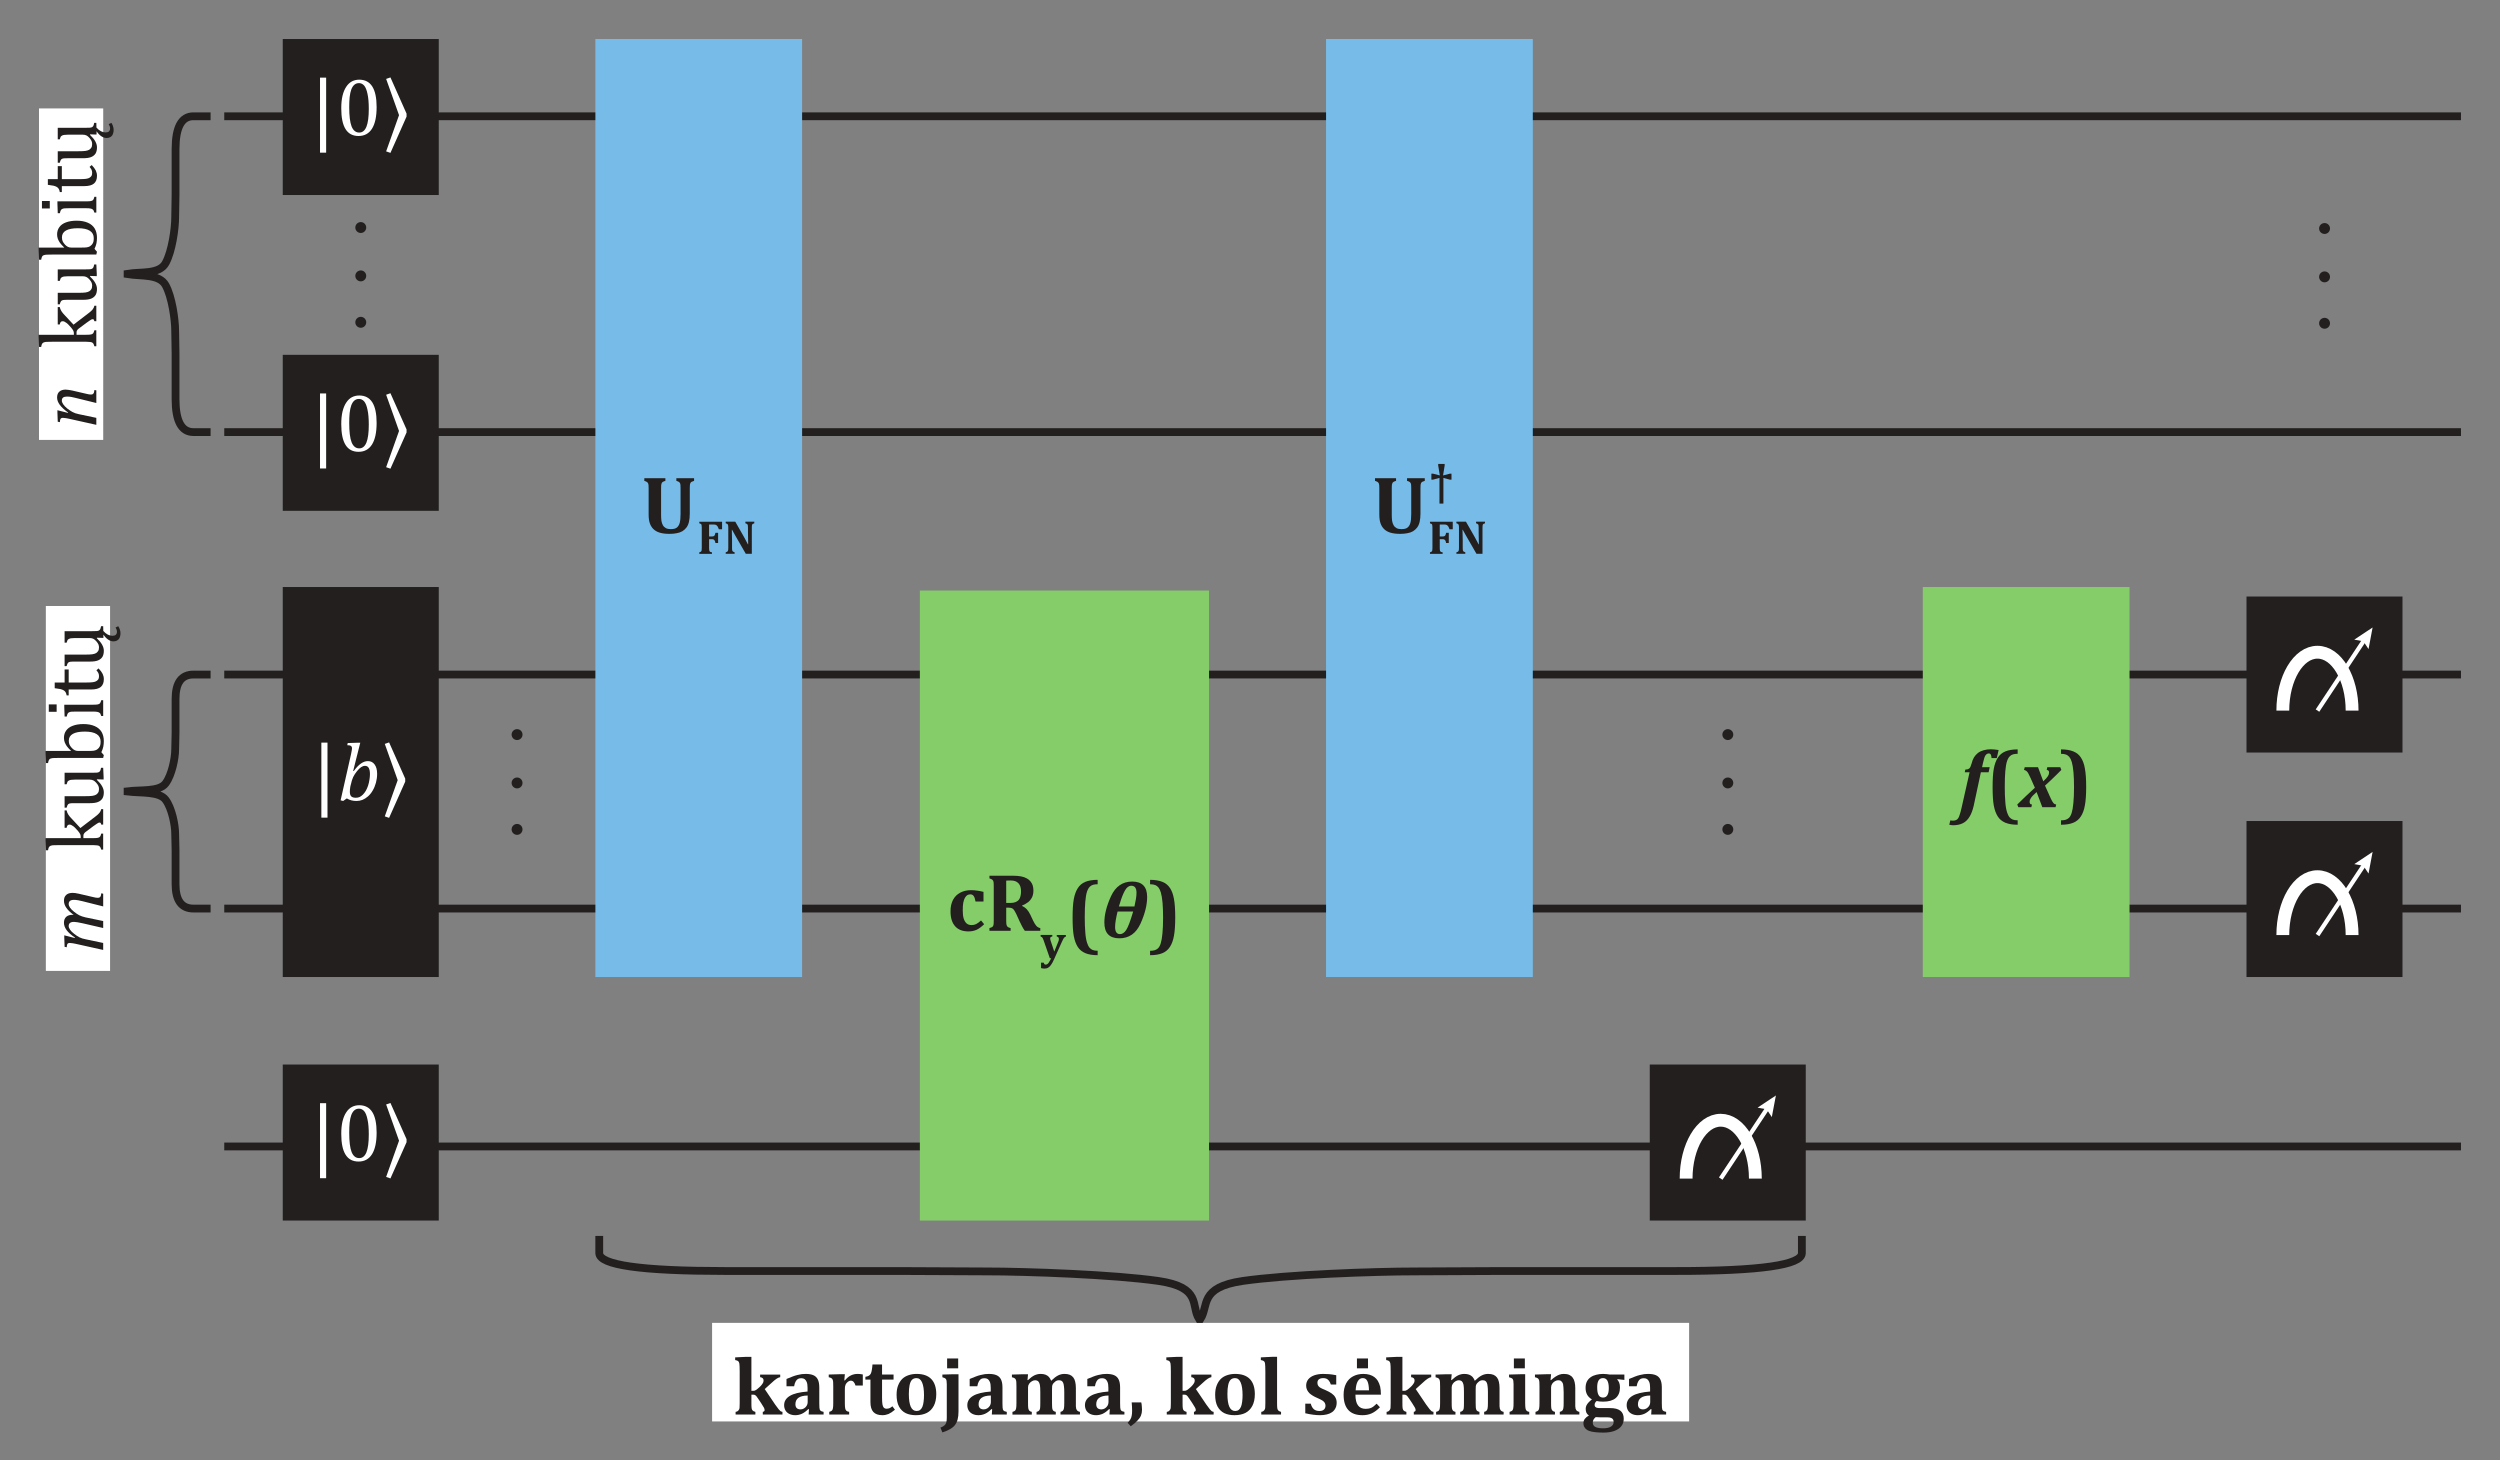 <?xml version="1.0" encoding="UTF-8"?>
<svg width="363.4pt" height="212.29pt" version="1.2" viewBox="0 0 363.4 212.29" xmlns="http://www.w3.org/2000/svg" xmlns:xlink="http://www.w3.org/1999/xlink">
 <rect x="0" y="0" width="363.4" height="212.29" fill="#808080" stroke="none"/>
 <defs>
  <symbol id="glyph0-1" overflow="visible">
   <path d="m2.344 2.516h-0.891v-10.906h0.891z"/>
  </symbol>
  <symbol id="glyph1-1" overflow="visible">
   <path d="m1.359-0.281-0.531 0.375-0.375-0.094 1.516-6.703c0.02-0.094 0.047-0.227 0.078-0.406 0.039-0.188 0.062-0.336 0.062-0.453 0-0.164-0.055-0.281-0.156-0.344-0.094-0.07-0.273-0.109-0.531-0.109l0.062-0.312 1.484-0.047h0.344l-1.031 4.094 0.078 0.031c0.375-0.508 0.727-0.879 1.062-1.109 0.332-0.227 0.664-0.344 1-0.344 0.426 0 0.754 0.168 0.984 0.5 0.238 0.324 0.359 0.777 0.359 1.359 0 0.43-0.059 0.855-0.172 1.281-0.117 0.43-0.277 0.812-0.484 1.156-0.199 0.344-0.43 0.625-0.688 0.844-0.25 0.219-0.516 0.387-0.797 0.5-0.273 0.102-0.562 0.156-0.875 0.156-0.523 0-0.984-0.125-1.391-0.375zm0.516-1.766c-0.031 0.18-0.055 0.328-0.062 0.453-0.012 0.125-0.016 0.242-0.016 0.344 0 0.312 0.066 0.539 0.203 0.672 0.133 0.137 0.359 0.203 0.672 0.203 0.195 0 0.379-0.035 0.547-0.109 0.164-0.082 0.32-0.195 0.469-0.344 0.156-0.156 0.297-0.336 0.422-0.547 0.125-0.219 0.234-0.461 0.328-0.734 0.094-0.281 0.16-0.566 0.203-0.859 0.051-0.289 0.078-0.566 0.078-0.828 0-0.406-0.059-0.707-0.172-0.906-0.117-0.207-0.297-0.312-0.547-0.312-0.188 0-0.375 0.062-0.562 0.188-0.18 0.117-0.383 0.312-0.609 0.594-0.219 0.273-0.402 0.555-0.547 0.844-0.137 0.293-0.25 0.664-0.344 1.109z"/>
  </symbol>
  <symbol id="glyph2-1" overflow="visible">
   <path d="m1.25-8.422 2.344 5.266v0.438l-2.344 5.266-0.625-0.219 1.875-5.266-1.875-5.266z"/>
  </symbol>
  <symbol id="glyph2-2" overflow="visible">
   <path d="m2.344 2.516h-0.891v-10.906h0.891z"/>
  </symbol>
  <symbol id="glyph2-3" overflow="visible">
   <path d="m3.266 0.094c-0.844 0-1.477-0.332-1.891-1-0.418-0.664-0.625-1.672-0.625-3.016 0-0.719 0.062-1.336 0.188-1.859 0.133-0.531 0.316-0.961 0.547-1.297 0.227-0.344 0.5-0.598 0.812-0.766 0.32-0.164 0.676-0.25 1.062-0.25 0.852 0 1.488 0.336 1.906 1 0.414 0.656 0.625 1.652 0.625 2.984 0 1.387-0.227 2.434-0.672 3.141-0.449 0.711-1.102 1.062-1.953 1.062zm-1.359-4.203c0 1.281 0.113 2.219 0.344 2.812 0.238 0.594 0.609 0.891 1.109 0.891 0.469 0 0.816-0.281 1.047-0.844 0.227-0.562 0.344-1.426 0.344-2.594 0-0.906-0.062-1.633-0.188-2.188-0.117-0.562-0.277-0.961-0.484-1.203-0.211-0.238-0.461-0.359-0.75-0.359-0.273 0-0.5 0.086-0.688 0.25-0.18 0.156-0.324 0.387-0.438 0.688-0.105 0.293-0.184 0.656-0.234 1.094-0.043 0.43-0.062 0.914-0.062 1.453z"/>
  </symbol>
  <symbol id="glyph3-1" overflow="visible">
   <path d="m5.719-6.531c0-0.289-0.012-0.492-0.031-0.609-0.023-0.113-0.074-0.207-0.156-0.281-0.074-0.07-0.215-0.133-0.422-0.188v-0.391h2.578v0.391c-0.148 0.043-0.262 0.086-0.344 0.125-0.086 0.043-0.148 0.105-0.188 0.188-0.043 0.086-0.07 0.188-0.078 0.312-0.012 0.117-0.016 0.266-0.016 0.453v3.672c0 0.48-0.043 0.887-0.125 1.219-0.074 0.324-0.195 0.594-0.359 0.812-0.168 0.219-0.371 0.402-0.609 0.547-0.242 0.137-0.516 0.23-0.828 0.281-0.305 0.062-0.641 0.094-1.016 0.094-0.562 0-1.039-0.059-1.422-0.172-0.375-0.113-0.684-0.285-0.922-0.516-0.242-0.238-0.418-0.523-0.531-0.859-0.117-0.332-0.172-0.758-0.172-1.281v-3.781c0-0.188-0.008-0.344-0.016-0.469-0.012-0.125-0.039-0.223-0.078-0.297-0.043-0.082-0.105-0.145-0.188-0.188-0.086-0.051-0.199-0.098-0.344-0.141v-0.391h3.062v0.391c-0.156 0.043-0.277 0.09-0.359 0.141-0.074 0.043-0.133 0.102-0.172 0.172-0.031 0.074-0.059 0.168-0.078 0.281-0.012 0.117-0.016 0.281-0.016 0.5v3.859c0 0.312 0.016 0.594 0.047 0.844 0.039 0.25 0.113 0.469 0.219 0.656 0.102 0.18 0.25 0.32 0.438 0.422 0.188 0.094 0.422 0.141 0.703 0.141 0.406 0 0.703-0.078 0.891-0.234 0.195-0.164 0.332-0.391 0.406-0.672 0.082-0.289 0.125-0.723 0.125-1.297z"/>
  </symbol>
  <symbol id="glyph3-2" overflow="visible">
   <path d="m4.969-1.5 0.453 0.547c-0.387 0.375-0.758 0.648-1.109 0.812-0.355 0.156-0.746 0.234-1.172 0.234-0.844 0-1.492-0.25-1.938-0.75-0.449-0.5-0.672-1.223-0.672-2.172 0-0.633 0.117-1.188 0.359-1.656 0.25-0.469 0.602-0.82 1.062-1.062 0.457-0.238 0.977-0.359 1.562-0.359 0.32 0 0.641 0.027 0.953 0.078 0.312 0.043 0.598 0.102 0.859 0.172v1.406h-1.156c-0.062-0.363-0.152-0.629-0.266-0.797-0.117-0.164-0.281-0.25-0.5-0.25-0.148 0-0.289 0.039-0.422 0.109-0.125 0.074-0.242 0.199-0.344 0.375-0.105 0.18-0.188 0.418-0.25 0.719-0.055 0.293-0.078 0.668-0.078 1.125 0 0.461 0.039 0.844 0.125 1.156 0.094 0.312 0.234 0.559 0.422 0.734 0.188 0.168 0.438 0.25 0.75 0.25 0.227 0 0.441-0.047 0.641-0.141 0.207-0.102 0.445-0.281 0.719-0.531z"/>
  </symbol>
  <symbol id="glyph3-3" overflow="visible">
   <path d="m3.641 0h-3.078v-0.391c0.145-0.039 0.258-0.082 0.344-0.125 0.082-0.039 0.145-0.102 0.188-0.188 0.039-0.082 0.066-0.18 0.078-0.297 0.008-0.125 0.016-0.281 0.016-0.469v-5.047c0-0.188-0.008-0.344-0.016-0.469-0.012-0.125-0.039-0.223-0.078-0.297-0.043-0.082-0.105-0.145-0.188-0.188-0.086-0.051-0.199-0.098-0.344-0.141v-0.391h3.422c0.457 0 0.848 0.031 1.172 0.094 0.32 0.062 0.602 0.164 0.844 0.297 0.207 0.117 0.379 0.258 0.516 0.422 0.145 0.168 0.254 0.359 0.328 0.578 0.07 0.219 0.109 0.477 0.109 0.766 0 0.387-0.07 0.715-0.203 0.984-0.137 0.273-0.32 0.5-0.547 0.688-0.23 0.18-0.531 0.352-0.906 0.516v0.047c0.281 0.125 0.516 0.293 0.703 0.5 0.195 0.211 0.367 0.477 0.516 0.797l0.375 0.797c0.164 0.355 0.328 0.621 0.484 0.797 0.164 0.18 0.359 0.289 0.578 0.328v0.391h-2.25c-0.23-0.312-0.484-0.773-0.766-1.391l-0.453-1c-0.148-0.301-0.266-0.516-0.359-0.641s-0.195-0.207-0.297-0.25c-0.105-0.051-0.266-0.078-0.484-0.078h-0.344v1.891c0 0.293 0.016 0.496 0.047 0.609 0.031 0.117 0.082 0.211 0.156 0.281 0.082 0.074 0.227 0.137 0.438 0.188zm-0.641-7.297v3.25h0.594c0.312 0 0.566-0.039 0.766-0.125 0.207-0.082 0.367-0.195 0.484-0.344 0.113-0.156 0.191-0.332 0.234-0.531 0.051-0.207 0.078-0.43 0.078-0.672 0-0.531-0.125-0.926-0.375-1.188-0.25-0.27-0.621-0.406-1.109-0.406-0.336 0-0.559 0.008-0.672 0.016z"/>
  </symbol>
  <symbol id="glyph3-4" overflow="visible">
   <path d="m4.641 2.547c-0.73 0-1.328-0.102-1.797-0.297-0.469-0.199-0.836-0.5-1.094-0.906-0.262-0.406-0.453-0.934-0.578-1.578-0.117-0.656-0.172-1.547-0.172-2.672 0-1.133 0.055-2.031 0.172-2.688 0.125-0.656 0.316-1.188 0.578-1.594 0.258-0.414 0.625-0.723 1.094-0.922 0.477-0.195 1.078-0.297 1.797-0.297v0.641c-0.25 0-0.469 0.027-0.656 0.078-0.188 0.055-0.352 0.148-0.484 0.281-0.168 0.168-0.305 0.406-0.406 0.719-0.117 0.355-0.199 0.84-0.25 1.453-0.055 0.605-0.078 1.367-0.078 2.281 0 0.844 0.023 1.562 0.078 2.156 0.039 0.625 0.125 1.129 0.25 1.516 0.094 0.312 0.211 0.555 0.359 0.734 0.125 0.145 0.27 0.254 0.438 0.328 0.188 0.082 0.438 0.125 0.75 0.125z"/>
  </symbol>
  <symbol id="glyph3-5" overflow="visible">
   <path d="m0.25-8.406c0.727 0 1.328 0.102 1.797 0.297 0.469 0.188 0.832 0.484 1.094 0.891 0.27 0.398 0.461 0.922 0.578 1.578 0.125 0.656 0.188 1.555 0.188 2.688 0 1.137-0.062 2.031-0.188 2.688-0.117 0.656-0.309 1.188-0.578 1.594-0.262 0.414-0.625 0.723-1.094 0.922-0.469 0.195-1.07 0.297-1.797 0.297v-0.641c0.25 0 0.469-0.027 0.656-0.078 0.188-0.055 0.352-0.148 0.5-0.281 0.164-0.168 0.297-0.406 0.391-0.719 0.113-0.355 0.195-0.832 0.25-1.438 0.062-0.613 0.094-1.379 0.094-2.297 0-0.844-0.027-1.562-0.078-2.156-0.055-0.625-0.137-1.129-0.25-1.516-0.094-0.312-0.215-0.555-0.359-0.734-0.125-0.145-0.273-0.254-0.438-0.328-0.199-0.082-0.453-0.125-0.766-0.125z"/>
  </symbol>
  <symbol id="glyph4-1" overflow="visible">
   <path d="m1.75-0.859c0 0.125 0.004 0.219 0.016 0.281 0.008 0.062 0.02 0.117 0.031 0.156 0.02 0.031 0.039 0.062 0.062 0.094 0.031 0.023 0.066 0.043 0.109 0.062 0.051 0.012 0.117 0.027 0.203 0.047v0.219h-1.844v-0.219c0.082-0.02 0.148-0.047 0.203-0.078 0.051-0.031 0.086-0.066 0.109-0.109 0.02-0.051 0.031-0.113 0.031-0.188 0.008-0.07 0.016-0.16 0.016-0.266v-2.938c0-0.113-0.008-0.207-0.016-0.281 0-0.07-0.012-0.129-0.031-0.172-0.023-0.051-0.059-0.086-0.109-0.109-0.055-0.031-0.121-0.055-0.203-0.078v-0.234h3.312v1.094h-0.469c-0.086-0.219-0.152-0.363-0.203-0.438-0.055-0.07-0.117-0.129-0.188-0.172-0.074-0.051-0.199-0.078-0.375-0.078h-0.656v1.734h0.438c0.113 0 0.195-0.016 0.25-0.047 0.062-0.031 0.109-0.082 0.141-0.156 0.039-0.082 0.07-0.191 0.094-0.328h0.391v1.484h-0.391c-0.023-0.145-0.055-0.254-0.094-0.328-0.043-0.082-0.094-0.141-0.156-0.172-0.055-0.031-0.133-0.047-0.234-0.047h-0.438z"/>
  </symbol>
  <symbol id="glyph4-2" overflow="visible">
   <path d="m4.469-4.672v0.234c-0.094 0.031-0.164 0.059-0.203 0.078-0.031 0.023-0.062 0.047-0.094 0.078-0.023 0.031-0.039 0.086-0.047 0.156-0.012 0.074-0.016 0.18-0.016 0.312v3.812h-0.875l-1.531-2.656c-0.211-0.363-0.367-0.645-0.469-0.844h-0.031c0.02 0.492 0.031 1.008 0.031 1.547v1.094c0 0.18 0.008 0.305 0.031 0.375 0.02 0.062 0.051 0.117 0.094 0.156 0.039 0.031 0.125 0.07 0.25 0.109v0.219h-1.297v-0.219c0.082-0.031 0.148-0.055 0.203-0.078 0.051-0.031 0.086-0.066 0.109-0.109 0.02-0.051 0.035-0.109 0.047-0.172 0.008-0.07 0.016-0.164 0.016-0.281v-2.953c0-0.164-0.012-0.281-0.031-0.344-0.012-0.07-0.043-0.129-0.094-0.172-0.043-0.039-0.125-0.078-0.25-0.109v-0.234h1.391l1.203 2.109c0.082 0.137 0.18 0.32 0.297 0.547 0.125 0.219 0.234 0.43 0.328 0.625h0.047c-0.023-0.539-0.031-1.133-0.031-1.781v-0.641c0-0.145-0.008-0.25-0.016-0.312-0.012-0.07-0.031-0.125-0.062-0.156-0.023-0.031-0.055-0.055-0.094-0.078-0.043-0.031-0.109-0.055-0.203-0.078v-0.234z"/>
  </symbol>
  <symbol id="glyph4-3" overflow="visible">
   <path d="m2.016 0.156c-0.148 0.332-0.289 0.594-0.422 0.781-0.125 0.188-0.266 0.328-0.422 0.422-0.148 0.094-0.336 0.141-0.562 0.141-0.168 0-0.328-0.027-0.484-0.078v-0.781h0.391c0.031 0.113 0.066 0.188 0.109 0.219 0.039 0.039 0.102 0.062 0.188 0.062 0.082 0 0.16-0.027 0.234-0.078 0.07-0.043 0.148-0.133 0.234-0.266 0.082-0.125 0.191-0.32 0.328-0.578h-0.203l-0.891-2.562c-0.062-0.188-0.117-0.312-0.156-0.375-0.031-0.062-0.074-0.109-0.125-0.141-0.043-0.039-0.102-0.07-0.172-0.094v-0.219h1.703v0.219c-0.105 0.023-0.184 0.055-0.234 0.094-0.055 0.043-0.078 0.105-0.078 0.188 0 0.117 0.031 0.258 0.094 0.422l0.5 1.5 0.531-1.312c0.051-0.102 0.086-0.195 0.109-0.281 0.02-0.082 0.031-0.164 0.031-0.25 0-0.094-0.027-0.172-0.078-0.234-0.055-0.062-0.133-0.102-0.234-0.125v-0.219h1.328v0.234c-0.062 0.023-0.117 0.047-0.156 0.078-0.043 0.023-0.086 0.059-0.125 0.109-0.031 0.043-0.074 0.117-0.125 0.219-0.043 0.094-0.109 0.234-0.203 0.422z"/>
  </symbol>
  <symbol id="glyph5-1" overflow="visible">
   <path d="m0.719-2.203c0-1.133 0.32-2.41 0.969-3.828 0.656-1.414 1.68-2.125 3.078-2.125 1.445 0 2.172 0.75 2.172 2.25 0 1.156-0.324 2.449-0.969 3.875-0.648 1.418-1.672 2.125-3.078 2.125-1.449 0-2.172-0.766-2.172-2.297zm4.375-2.328c0.195-0.852 0.297-1.516 0.297-1.984 0-0.688-0.25-1.031-0.75-1.031-0.367 0-0.68 0.234-0.938 0.703-0.262 0.469-0.508 1.094-0.734 1.875-0.043 0.137-0.09 0.281-0.141 0.438zm-0.188 0.734h-2.266c-0.242 0.98-0.359 1.727-0.359 2.234 0 0.699 0.234 1.047 0.703 1.047 0.344 0 0.645-0.195 0.906-0.594 0.27-0.406 0.609-1.301 1.016-2.688z"/>
  </symbol>
  <symbol id="glyph6-1" overflow="visible">
   <path d="m0.797-5.078 0.078-0.391c0.164-0.008 0.285-0.023 0.359-0.047 0.082-0.031 0.148-0.066 0.203-0.109 0.062-0.051 0.117-0.125 0.172-0.219 0.051-0.102 0.109-0.266 0.172-0.484 0.094-0.375 0.211-0.68 0.359-0.922 0.156-0.25 0.348-0.461 0.578-0.641 0.238-0.176 0.516-0.305 0.828-0.391 0.32-0.094 0.676-0.141 1.062-0.141 0.156 0 0.32 0.012 0.5 0.031 0.176 0.012 0.379 0.039 0.609 0.078l-0.266 1.172h-0.766c-0.012-0.238-0.047-0.41-0.109-0.516-0.062-0.102-0.164-0.156-0.297-0.156-0.086 0-0.164 0.023-0.234 0.062-0.074 0.031-0.148 0.094-0.219 0.188-0.062 0.086-0.125 0.215-0.188 0.391-0.055 0.168-0.117 0.406-0.188 0.719l-0.141 0.641h1.109l-0.156 0.734h-1.125l-1.047 4.891c-0.148 0.633-0.344 1.156-0.594 1.562-0.242 0.414-0.559 0.727-0.953 0.938-0.398 0.207-0.879 0.312-1.453 0.312-0.176 0-0.359-0.027-0.547-0.078l0.156-0.641c0.105 0.031 0.23 0.047 0.375 0.047 0.18 0 0.324-0.027 0.438-0.078 0.117-0.043 0.219-0.125 0.312-0.25 0.086-0.117 0.164-0.293 0.234-0.531 0.082-0.23 0.172-0.555 0.266-0.969l1.172-5.203z"/>
  </symbol>
  <symbol id="glyph6-2" overflow="visible">
   <path d="m3.469-3.766c0.344-0.32 0.566-0.57 0.672-0.75 0.113-0.176 0.172-0.352 0.172-0.531 0-0.102-0.027-0.188-0.078-0.25-0.055-0.07-0.141-0.113-0.266-0.125l0.078-0.391h1.891l0.156 0.391c-0.18 0.18-0.414 0.414-0.703 0.703-0.293 0.293-0.586 0.574-0.875 0.844-0.293 0.273-0.559 0.516-0.797 0.734l0.812 1.812c0.082 0.168 0.156 0.312 0.219 0.438 0.07 0.125 0.133 0.219 0.188 0.281 0.051 0.055 0.102 0.102 0.156 0.141 0.062 0.031 0.145 0.059 0.25 0.078l-0.094 0.391h-1.922l-0.828-2.203c-0.43 0.375-0.703 0.664-0.828 0.859-0.125 0.188-0.188 0.375-0.188 0.562 0 0.105 0.02 0.195 0.062 0.266 0.051 0.074 0.145 0.117 0.281 0.125l-0.094 0.391h-1.891l-0.156-0.391c0.262-0.258 0.66-0.648 1.203-1.172 0.551-0.531 1.004-0.953 1.359-1.266l-0.609-1.375c-0.125-0.281-0.23-0.492-0.312-0.641-0.074-0.145-0.141-0.25-0.203-0.312-0.062-0.07-0.125-0.125-0.188-0.156-0.055-0.039-0.141-0.078-0.266-0.109l0.094-0.391h1.938z"/>
  </symbol>
  <symbol id="glyph7-1" overflow="visible">
   <path d="m0-5.531v1.844l-2.984-0.734c-0.188-0.051-0.395-0.098-0.625-0.141-0.227-0.039-0.438-0.062-0.625-0.062-0.27 0-0.469 0.047-0.594 0.141s-0.188 0.246-0.188 0.453c0 0.156 0.07 0.336 0.203 0.531 0.125 0.188 0.312 0.387 0.562 0.594 0.25 0.199 0.508 0.371 0.766 0.516 0.262 0.148 0.578 0.258 0.953 0.328l2.531 0.531v1.016l-4-0.891c-0.094-0.02-0.227-0.047-0.406-0.078-0.176-0.031-0.32-0.047-0.438-0.047-0.102 0-0.188 0.016-0.25 0.047s-0.109 0.09-0.141 0.172c-0.031 0.086-0.051 0.219-0.062 0.406l-0.312-0.062-0.047-1.328v-0.344l1.531 0.391 0.016-0.062c-0.539-0.383-0.941-0.754-1.203-1.109-0.258-0.352-0.391-0.707-0.391-1.062 0-0.383 0.109-0.672 0.328-0.859 0.211-0.195 0.516-0.297 0.922-0.297 0.137 0 0.289 0.016 0.453 0.047 0.168 0.023 0.32 0.047 0.453 0.078l2.078 0.484c0.281 0.074 0.508 0.109 0.672 0.109 0.117 0 0.211-0.02 0.281-0.062 0.062-0.039 0.117-0.102 0.156-0.188 0.031-0.082 0.059-0.219 0.078-0.406z"/>
  </symbol>
  <symbol id="glyph7-2" overflow="visible">
   <path d="m-4.453-5.625h0.078c0.031 0 0.062 0.008 0.094 0.016-0.477-0.344-0.832-0.68-1.062-1.016-0.238-0.332-0.359-0.68-0.359-1.047 0-0.375 0.109-0.656 0.328-0.844 0.211-0.195 0.516-0.297 0.922-0.297 0.25 0 0.555 0.043 0.906 0.125l2.078 0.484c0.281 0.074 0.508 0.109 0.672 0.109 0.117 0 0.211-0.02 0.281-0.062 0.062-0.039 0.117-0.102 0.156-0.188 0.031-0.082 0.059-0.219 0.078-0.406l0.281 0.062v1.844l-2.984-0.75c-0.207-0.051-0.422-0.098-0.641-0.141-0.227-0.039-0.43-0.062-0.609-0.062-0.281 0-0.477 0.055-0.594 0.156-0.125 0.094-0.188 0.246-0.188 0.453 0 0.156 0.062 0.328 0.188 0.516s0.32 0.387 0.578 0.594c0.262 0.211 0.516 0.383 0.766 0.516 0.25 0.125 0.559 0.23 0.922 0.312l2.562 0.531v1.016l-2.984-0.688c-0.352-0.07-0.617-0.125-0.797-0.156-0.176-0.031-0.328-0.047-0.453-0.047-0.281 0-0.477 0.055-0.594 0.156-0.125 0.094-0.188 0.246-0.188 0.453 0 0.156 0.07 0.336 0.203 0.531 0.125 0.188 0.324 0.387 0.594 0.594 0.262 0.211 0.523 0.383 0.781 0.516 0.25 0.125 0.555 0.219 0.906 0.281l2.531 0.531v1.016l-4-0.891c-0.094-0.02-0.227-0.047-0.406-0.078-0.176-0.031-0.32-0.047-0.438-0.047-0.102 0-0.188 0.016-0.25 0.047s-0.109 0.09-0.141 0.172c-0.031 0.086-0.051 0.219-0.062 0.406l-0.312-0.062-0.047-1.344v-0.328l1.516 0.391 0.031-0.078c-0.539-0.352-0.941-0.707-1.203-1.062-0.258-0.352-0.391-0.711-0.391-1.078 0-0.375 0.109-0.66 0.328-0.859 0.211-0.195 0.516-0.297 0.922-0.297z"/>
  </symbol>
  <symbol id="glyph8-1" overflow="visible"></symbol>
  <symbol id="glyph8-2" overflow="visible">
   <path d="m-3.266-2.141v-0.188c0-0.125-0.016-0.227-0.047-0.312-0.031-0.094-0.086-0.195-0.172-0.312-0.082-0.125-0.223-0.289-0.422-0.5-0.164-0.188-0.305-0.32-0.422-0.406-0.125-0.094-0.234-0.16-0.328-0.203-0.082-0.031-0.164-0.047-0.25-0.047-0.113 0-0.203 0.039-0.266 0.109-0.07 0.074-0.117 0.195-0.141 0.359h-0.297v-2.531h0.297c0.031 0.188 0.109 0.387 0.234 0.594 0.125 0.199 0.293 0.402 0.5 0.609l1.266 1.359 2.203-1.688c0.262-0.195 0.453-0.375 0.578-0.531 0.125-0.164 0.211-0.344 0.25-0.531h0.281v2.25h-0.281c-0.02-0.094-0.047-0.164-0.078-0.219-0.031-0.051-0.082-0.078-0.156-0.078-0.062 0-0.117 0.012-0.172 0.031-0.062 0.023-0.141 0.07-0.234 0.141-0.102 0.062-0.273 0.184-0.516 0.359l-0.938 0.703c-0.176 0.125-0.289 0.219-0.344 0.281-0.051 0.055-0.086 0.109-0.109 0.172-0.031 0.062-0.047 0.148-0.047 0.25v0.328h1.406c0.336 0 0.57-0.016 0.703-0.047 0.137-0.031 0.242-0.086 0.312-0.172 0.062-0.082 0.121-0.227 0.172-0.438h0.281v2.328h-0.281c-0.051-0.188-0.102-0.316-0.156-0.391-0.062-0.082-0.129-0.141-0.203-0.172-0.07-0.031-0.176-0.051-0.312-0.062-0.133-0.02-0.305-0.031-0.516-0.031h-4.906c-0.375 0-0.633 0.008-0.781 0.016-0.145 0-0.27 0.016-0.375 0.047-0.102 0.023-0.18 0.059-0.234 0.109-0.062 0.043-0.109 0.102-0.141 0.172-0.039 0.074-0.078 0.211-0.109 0.406h-0.312l-0.062-1.406v-0.359z"/>
  </symbol>
  <symbol id="glyph8-3" overflow="visible">
   <path d="m-5.609-0.422v-1.672h2.984c0.461 0 0.809-0.016 1.047-0.047 0.242-0.039 0.422-0.098 0.547-0.172 0.117-0.07 0.215-0.172 0.297-0.297 0.086-0.125 0.125-0.301 0.125-0.531 0-0.145-0.023-0.285-0.078-0.422-0.062-0.145-0.164-0.301-0.312-0.469-0.145-0.164-0.289-0.285-0.438-0.359-0.145-0.07-0.316-0.109-0.516-0.109h-2.188c-0.227 0-0.395 0.012-0.5 0.031-0.113 0.012-0.203 0.031-0.266 0.062-0.07 0.023-0.129 0.055-0.172 0.094-0.051 0.031-0.094 0.086-0.125 0.156-0.031 0.062-0.066 0.172-0.109 0.328h-0.297v-1.672h4.016c0.293 0 0.508-0.004 0.641-0.016 0.137-0.008 0.246-0.035 0.328-0.078 0.074-0.039 0.137-0.102 0.188-0.188 0.043-0.082 0.086-0.227 0.125-0.438h0.312l0.062 1.344v0.359l-0.969-0.031-0.016 0.078c0.344 0.324 0.602 0.637 0.766 0.938 0.164 0.293 0.25 0.586 0.25 0.875 0 0.367-0.07 0.664-0.203 0.891-0.145 0.23-0.359 0.402-0.641 0.516-0.281 0.117-0.672 0.172-1.172 0.172h-2.219c-0.332 0-0.555 0.012-0.672 0.031-0.125 0.023-0.223 0.07-0.297 0.141-0.07 0.074-0.141 0.234-0.203 0.484z"/>
  </symbol>
  <symbol id="glyph8-4" overflow="visible">
   <path d="m-4.688-2.047 0.016-0.016c-0.289-0.281-0.5-0.508-0.625-0.688-0.125-0.188-0.223-0.375-0.297-0.562-0.07-0.195-0.109-0.41-0.109-0.641 0-0.414 0.109-0.77 0.328-1.062 0.211-0.301 0.527-0.531 0.953-0.688 0.43-0.164 0.949-0.25 1.562-0.25 0.637 0 1.18 0.102 1.625 0.297 0.438 0.188 0.773 0.469 1 0.844 0.219 0.375 0.328 0.824 0.328 1.344 0 0.281-0.027 0.555-0.078 0.812-0.051 0.25-0.145 0.516-0.281 0.797l0.359 0.422-0.094 0.406h-6.375c-0.375 0-0.633 0.008-0.781 0.016-0.145 0-0.27 0.016-0.375 0.047-0.102 0.023-0.18 0.055-0.234 0.094-0.062 0.043-0.109 0.105-0.141 0.188-0.039 0.074-0.078 0.211-0.109 0.406h-0.312l-0.062-1.422v-0.344zm2.578 0c0.305 0 0.543-0.008 0.719-0.031 0.18-0.031 0.324-0.078 0.438-0.141 0.117-0.07 0.227-0.164 0.328-0.281 0.094-0.125 0.164-0.258 0.203-0.406 0.031-0.156 0.047-0.328 0.047-0.516 0-0.469-0.188-0.82-0.562-1.062-0.383-0.25-0.961-0.375-1.734-0.375-0.77 0-1.348 0.109-1.734 0.328-0.395 0.219-0.594 0.555-0.594 1 0 0.23 0.039 0.422 0.109 0.578 0.074 0.156 0.184 0.312 0.328 0.469 0.137 0.148 0.277 0.258 0.422 0.328 0.137 0.074 0.297 0.109 0.484 0.109z"/>
  </symbol>
  <symbol id="glyph8-5" overflow="visible">
   <path d="m-7.906-2.25h1.141v1.078h-1.141zm7.625 1.688c-0.051-0.156-0.094-0.266-0.125-0.328-0.039-0.062-0.094-0.113-0.156-0.156-0.062-0.051-0.156-0.086-0.281-0.109-0.125-0.031-0.328-0.047-0.609-0.047h-2.547c-0.25 0-0.445 0.008-0.594 0.016-0.156 0.012-0.281 0.043-0.375 0.094-0.094 0.043-0.16 0.109-0.203 0.203-0.051 0.094-0.094 0.23-0.125 0.406h-0.312l-0.047-1.375v-0.344h4.188c0.336 0 0.57-0.016 0.703-0.047 0.137-0.031 0.242-0.086 0.312-0.172 0.062-0.094 0.121-0.238 0.172-0.438h0.281v2.297z"/>
  </symbol>
  <symbol id="glyph8-6" overflow="visible">
   <path d="m-5.312-0.219c-0.031-0.195-0.082-0.352-0.156-0.469-0.082-0.125-0.18-0.219-0.297-0.281-0.125-0.07-0.281-0.129-0.469-0.172-0.188-0.039-0.457-0.082-0.812-0.125v-0.828h1.438v-1.891h0.594v1.891h2.609c0.387 0 0.695-0.016 0.922-0.047 0.219-0.031 0.391-0.086 0.516-0.172 0.125-0.082 0.219-0.176 0.281-0.281 0.055-0.113 0.078-0.258 0.078-0.438 0-0.156-0.031-0.301-0.094-0.438-0.07-0.133-0.164-0.27-0.281-0.406l0.312-0.266c0.273 0.281 0.469 0.547 0.594 0.797 0.113 0.242 0.172 0.496 0.172 0.766 0 0.5-0.145 0.875-0.438 1.125-0.301 0.25-0.773 0.375-1.422 0.375h-3.25v0.859z"/>
  </symbol>
  <symbol id="glyph8-7" overflow="visible">
   <path d="m-5.609-0.422v-1.672h2.984c0.461 0 0.809-0.016 1.047-0.047 0.242-0.039 0.422-0.098 0.547-0.172 0.117-0.07 0.215-0.172 0.297-0.297 0.086-0.125 0.125-0.301 0.125-0.531 0-0.145-0.023-0.285-0.078-0.422-0.062-0.145-0.164-0.301-0.312-0.469-0.145-0.164-0.289-0.285-0.438-0.359-0.145-0.07-0.316-0.109-0.516-0.109h-2.188c-0.227 0-0.395 0.012-0.5 0.031-0.113 0.012-0.203 0.031-0.266 0.062-0.07 0.023-0.129 0.055-0.172 0.094-0.051 0.031-0.094 0.086-0.125 0.156-0.031 0.062-0.066 0.172-0.109 0.328h-0.297v-1.672h4.016c0.293 0 0.508-0.004 0.641-0.016 0.137-0.008 0.246-0.035 0.328-0.078 0.074-0.039 0.137-0.102 0.188-0.188 0.043-0.082 0.086-0.227 0.125-0.438h0.312l0.016 0.688c0.219 0.242 0.438 0.418 0.656 0.531 0.227 0.117 0.453 0.172 0.672 0.172s0.379-0.047 0.484-0.141c0.113-0.102 0.172-0.254 0.172-0.453 0-0.125-0.023-0.234-0.062-0.328-0.043-0.102-0.09-0.195-0.141-0.281l0.391-0.188c0.102 0.148 0.18 0.309 0.234 0.484 0.062 0.168 0.094 0.355 0.094 0.562 0 0.156-0.023 0.305-0.062 0.438-0.031 0.137-0.09 0.262-0.172 0.375-0.086 0.105-0.195 0.188-0.328 0.25-0.125 0.062-0.277 0.094-0.453 0.094-0.262 0-0.516-0.082-0.766-0.25-0.25-0.164-0.484-0.41-0.703-0.734v0.484l-0.938-0.031-0.016 0.078c0.344 0.324 0.602 0.637 0.766 0.938 0.164 0.293 0.25 0.586 0.25 0.875 0 0.367-0.07 0.664-0.203 0.891-0.145 0.23-0.359 0.402-0.641 0.516-0.281 0.117-0.672 0.172-1.172 0.172h-2.219c-0.332 0-0.555 0.012-0.672 0.031-0.125 0.023-0.223 0.07-0.297 0.141-0.07 0.074-0.141 0.234-0.203 0.484z"/>
  </symbol>
  <symbol id="glyph9-1" overflow="visible">
   <path d="m4.641-3.703 1.516 2.25c0.227 0.324 0.395 0.547 0.5 0.672 0.102 0.125 0.191 0.219 0.266 0.281 0.082 0.055 0.18 0.09 0.297 0.109v0.391h-2.859v-0.391c0.176-0.031 0.266-0.117 0.266-0.266 0-0.102-0.039-0.223-0.109-0.359-0.074-0.145-0.211-0.363-0.406-0.656l-0.453-0.672c-0.094-0.156-0.172-0.266-0.234-0.328-0.062-0.07-0.125-0.125-0.188-0.156-0.062-0.039-0.148-0.062-0.25-0.062h-0.281v1.203c0 0.367 0.008 0.621 0.031 0.766 0.02 0.137 0.066 0.246 0.141 0.328 0.07 0.086 0.207 0.152 0.406 0.203v0.391h-2.875v-0.391c0.125-0.02 0.219-0.051 0.281-0.094 0.062-0.039 0.109-0.082 0.141-0.125 0.039-0.051 0.078-0.113 0.109-0.188 0.031-0.082 0.047-0.188 0.047-0.312 0.008-0.133 0.016-0.328 0.016-0.578v-4.578c0-0.332-0.008-0.578-0.016-0.734 0-0.164-0.012-0.301-0.031-0.406-0.023-0.102-0.055-0.188-0.094-0.25-0.031-0.07-0.086-0.125-0.156-0.156-0.074-0.039-0.195-0.078-0.359-0.109v-0.391l1.625-0.078h0.734v4.938h0.188c0.133 0 0.238-0.008 0.312-0.031 0.082-0.031 0.164-0.078 0.25-0.141 0.082-0.062 0.211-0.172 0.391-0.328 0.176-0.156 0.305-0.297 0.391-0.422 0.094-0.125 0.156-0.227 0.188-0.312 0.031-0.094 0.047-0.188 0.047-0.281 0-0.27-0.168-0.426-0.5-0.469v-0.375h2.922v0.375c-0.156 0.023-0.328 0.094-0.516 0.219-0.188 0.117-0.48 0.359-0.875 0.734z"/>
  </symbol>
  <symbol id="glyph9-2" overflow="visible">
   <path d="m3.969-0.766-0.094-0.031c-0.312 0.312-0.625 0.543-0.938 0.688-0.305 0.133-0.621 0.203-0.953 0.203-0.336 0-0.625-0.062-0.875-0.188s-0.438-0.297-0.562-0.516-0.188-0.469-0.188-0.75c0-0.57 0.281-1.023 0.844-1.359 0.562-0.332 1.414-0.539 2.562-0.625v-0.547c0-0.363-0.043-0.645-0.125-0.844-0.086-0.195-0.188-0.336-0.312-0.422-0.125-0.082-0.281-0.125-0.469-0.125-0.18 0-0.336 0.031-0.469 0.094-0.125 0.062-0.242 0.184-0.344 0.359-0.105 0.18-0.184 0.418-0.234 0.719h-1.109v-1.062c0.363-0.156 0.66-0.273 0.891-0.359 0.238-0.094 0.473-0.164 0.703-0.219 0.238-0.062 0.445-0.102 0.625-0.125 0.188-0.02 0.375-0.031 0.562-0.031 0.469 0 0.844 0.062 1.125 0.188 0.289 0.125 0.504 0.328 0.641 0.609 0.145 0.281 0.219 0.672 0.219 1.172v2.281c0 0.262 0.004 0.465 0.016 0.609 0.008 0.137 0.023 0.242 0.047 0.312 0.031 0.062 0.062 0.117 0.094 0.156 0.039 0.043 0.086 0.074 0.141 0.094 0.062 0.023 0.172 0.055 0.328 0.094v0.391h-2.172zm-0.188-2c-0.617 0.012-1.07 0.125-1.359 0.344-0.281 0.211-0.422 0.516-0.422 0.922 0 0.242 0.062 0.43 0.188 0.562 0.133 0.125 0.32 0.188 0.562 0.188 0.176 0 0.344-0.047 0.5-0.141 0.164-0.102 0.297-0.234 0.391-0.391 0.094-0.164 0.141-0.336 0.141-0.516z"/>
  </symbol>
  <symbol id="glyph9-3" overflow="visible">
   <path d="m2.688-4.969 0.078 0.016c0.281-0.344 0.57-0.586 0.875-0.734 0.301-0.145 0.629-0.219 0.984-0.219 0.238 0 0.488 0.027 0.75 0.078v1.609h-1.062c-0.062-0.219-0.152-0.391-0.266-0.516-0.105-0.125-0.246-0.188-0.422-0.188-0.086 0-0.18 0.027-0.281 0.078-0.105 0.055-0.203 0.133-0.297 0.234-0.086 0.094-0.148 0.195-0.188 0.297-0.031 0.094-0.059 0.195-0.078 0.297-0.012 0.094-0.016 0.246-0.016 0.453v1.875c0 0.367 0.016 0.625 0.047 0.781 0.031 0.148 0.082 0.262 0.156 0.344 0.082 0.086 0.223 0.141 0.422 0.172v0.391h-2.891v-0.391c0.188-0.051 0.316-0.113 0.391-0.188 0.07-0.082 0.117-0.191 0.141-0.328 0.031-0.145 0.047-0.406 0.047-0.781v-2.406c0-0.289-0.008-0.504-0.016-0.641-0.012-0.145-0.039-0.258-0.078-0.344-0.031-0.082-0.09-0.148-0.172-0.203-0.074-0.051-0.203-0.098-0.391-0.141v-0.391l1.609-0.047h0.734z"/>
  </symbol>
  <symbol id="glyph9-4" overflow="visible">
   <path d="m4.516-0.703c-0.344 0.293-0.656 0.5-0.938 0.625-0.281 0.113-0.578 0.172-0.891 0.172-0.586 0-1.023-0.156-1.312-0.469-0.281-0.312-0.422-0.789-0.422-1.438v-3.266h-0.734v-0.406c0.238-0.039 0.414-0.098 0.531-0.172 0.113-0.082 0.203-0.188 0.266-0.312 0.062-0.133 0.109-0.305 0.141-0.516 0.039-0.207 0.07-0.473 0.094-0.797h1.391v1.469h1.672v0.734h-1.672v2.641c0 0.438 0.02 0.766 0.062 0.984 0.039 0.211 0.109 0.367 0.203 0.469 0.102 0.094 0.227 0.141 0.375 0.141 0.102 0 0.195-0.008 0.281-0.031 0.094-0.02 0.188-0.055 0.281-0.109 0.094-0.051 0.191-0.125 0.297-0.219z"/>
  </symbol>
  <symbol id="glyph9-5" overflow="visible">
   <path d="m3.344 0.094c-0.574 0-1.07-0.098-1.484-0.297-0.418-0.207-0.746-0.531-0.984-0.969-0.23-0.445-0.344-1.008-0.344-1.688 0-0.531 0.07-0.984 0.219-1.359 0.145-0.383 0.344-0.703 0.594-0.953 0.258-0.25 0.566-0.43 0.922-0.547 0.363-0.125 0.754-0.188 1.172-0.188 0.945 0 1.66 0.25 2.141 0.75 0.477 0.5 0.719 1.23 0.719 2.188 0 0.68-0.121 1.246-0.359 1.703-0.242 0.461-0.578 0.805-1.016 1.031-0.438 0.219-0.965 0.328-1.578 0.328zm-1.031-3.094c0 0.836 0.094 1.461 0.281 1.875 0.188 0.406 0.469 0.609 0.844 0.609 0.207 0 0.379-0.051 0.516-0.156 0.133-0.102 0.242-0.254 0.328-0.453 0.082-0.207 0.141-0.445 0.172-0.719 0.039-0.281 0.062-0.598 0.062-0.953 0-0.832-0.094-1.457-0.281-1.875-0.18-0.414-0.449-0.625-0.812-0.625-0.273 0-0.492 0.086-0.656 0.25-0.156 0.168-0.273 0.422-0.344 0.766-0.074 0.336-0.109 0.762-0.109 1.281z"/>
  </symbol>
  <symbol id="glyph9-6" overflow="visible">
   <path d="m2.656-8.156v1.438h-1.609v-1.438zm0.047 7.688c0 0.469-0.043 0.859-0.125 1.172-0.086 0.32-0.219 0.602-0.406 0.844-0.188 0.238-0.453 0.445-0.797 0.625-0.336 0.188-0.672 0.328-1.016 0.422l-0.281-0.688c0.258-0.105 0.453-0.215 0.578-0.328 0.125-0.105 0.211-0.242 0.266-0.406 0.051-0.168 0.078-0.402 0.078-0.703v-4.875c0-0.195-0.012-0.352-0.031-0.469-0.012-0.113-0.043-0.207-0.094-0.281-0.055-0.07-0.121-0.125-0.203-0.156-0.086-0.039-0.188-0.078-0.312-0.109v-0.391l1.609-0.047h0.734z"/>
  </symbol>
  <symbol id="glyph9-7" overflow="visible">
   <path d="m2.688-5.016 0.062 0.016c0.352-0.332 0.672-0.566 0.953-0.703 0.289-0.133 0.586-0.203 0.891-0.203 0.281 0 0.516 0.039 0.703 0.109 0.195 0.074 0.363 0.184 0.5 0.328 0.133 0.148 0.242 0.336 0.328 0.562 0.383-0.375 0.723-0.633 1.016-0.781 0.289-0.145 0.598-0.219 0.922-0.219 0.312 0 0.566 0.043 0.766 0.125 0.207 0.086 0.379 0.215 0.516 0.391 0.133 0.168 0.227 0.383 0.281 0.641 0.062 0.25 0.094 0.559 0.094 0.922v2.141 0.484c0.008 0.148 0.023 0.266 0.047 0.359 0.031 0.086 0.066 0.156 0.109 0.219 0.039 0.055 0.098 0.102 0.172 0.141 0.07 0.043 0.16 0.074 0.266 0.094v0.391h-2.828v-0.391c0.176-0.039 0.297-0.102 0.359-0.188 0.07-0.082 0.117-0.191 0.141-0.328 0.031-0.145 0.047-0.406 0.047-0.781v-1.578c0-0.344-0.016-0.625-0.047-0.844-0.023-0.227-0.062-0.406-0.125-0.531s-0.141-0.211-0.234-0.266c-0.094-0.051-0.215-0.078-0.359-0.078-0.105 0-0.203 0.016-0.297 0.047-0.086 0.031-0.168 0.078-0.25 0.141-0.086 0.062-0.156 0.133-0.219 0.203-0.062 0.062-0.117 0.137-0.156 0.219-0.043 0.086-0.07 0.18-0.078 0.281-0.012 0.094-0.016 0.258-0.016 0.484v1.922c0 0.262 0.004 0.465 0.016 0.609 0.008 0.137 0.031 0.25 0.062 0.344 0.031 0.086 0.078 0.152 0.141 0.203 0.07 0.055 0.18 0.102 0.328 0.141v0.391h-2.797v-0.391c0.176-0.039 0.301-0.102 0.375-0.188 0.07-0.082 0.117-0.191 0.141-0.328 0.02-0.145 0.031-0.406 0.031-0.781v-1.578c0-0.25-0.008-0.461-0.016-0.641-0.012-0.176-0.027-0.316-0.047-0.422-0.023-0.113-0.055-0.211-0.094-0.297-0.043-0.082-0.09-0.148-0.141-0.203-0.055-0.051-0.117-0.086-0.188-0.109-0.074-0.031-0.168-0.047-0.281-0.047-0.148 0-0.297 0.047-0.453 0.141-0.156 0.086-0.293 0.211-0.406 0.375-0.105 0.156-0.156 0.324-0.156 0.5v2.281c0 0.367 0.008 0.621 0.031 0.766 0.031 0.148 0.078 0.262 0.141 0.344 0.07 0.086 0.195 0.148 0.375 0.188v0.391h-2.812v-0.391c0.188-0.051 0.316-0.113 0.391-0.188 0.07-0.082 0.117-0.191 0.141-0.328 0.031-0.145 0.047-0.406 0.047-0.781v-2.406c0-0.289-0.008-0.504-0.016-0.641-0.012-0.145-0.039-0.258-0.078-0.344-0.031-0.082-0.09-0.148-0.172-0.203-0.074-0.051-0.203-0.098-0.391-0.141v-0.391l1.609-0.047h0.734z"/>
  </symbol>
  <symbol id="glyph9-8" overflow="visible">
   <path d="m2.125-1.766c0.039 0.156 0.066 0.336 0.078 0.531 0.02 0.199 0.031 0.375 0.031 0.531 0 0.324-0.055 0.609-0.156 0.859-0.105 0.25-0.277 0.492-0.516 0.734-0.23 0.25-0.555 0.52-0.969 0.812l-0.453-0.5c0.164-0.156 0.297-0.32 0.391-0.484 0.102-0.156 0.172-0.34 0.203-0.547 0.039-0.195 0.062-0.441 0.062-0.734 0-0.352-0.023-0.754-0.062-1.203z"/>
  </symbol>
  <symbol id="glyph9-9" overflow="visible"></symbol>
  <symbol id="glyph9-10" overflow="visible">
   <path d="m2.703-1.688c0 0.367 0.008 0.621 0.031 0.766 0.02 0.137 0.066 0.246 0.141 0.328 0.07 0.086 0.207 0.152 0.406 0.203v0.391h-2.875v-0.391c0.125-0.02 0.219-0.051 0.281-0.094 0.062-0.039 0.109-0.082 0.141-0.125 0.039-0.051 0.078-0.113 0.109-0.188 0.031-0.082 0.047-0.188 0.047-0.312 0.008-0.133 0.016-0.328 0.016-0.578v-4.578c0-0.332-0.008-0.578-0.016-0.734 0-0.164-0.012-0.301-0.031-0.406-0.012-0.102-0.039-0.188-0.078-0.25-0.043-0.07-0.102-0.125-0.172-0.156-0.074-0.039-0.195-0.078-0.359-0.109v-0.391l1.625-0.078h0.734z"/>
  </symbol>
  <symbol id="glyph9-11" overflow="visible">
   <path d="m1.266-1.578c0.094 0.355 0.238 0.621 0.438 0.797 0.207 0.18 0.477 0.266 0.812 0.266 0.289 0 0.508-0.066 0.656-0.203 0.156-0.133 0.234-0.328 0.234-0.578 0-0.156-0.039-0.289-0.109-0.406-0.062-0.113-0.172-0.223-0.328-0.328-0.156-0.102-0.43-0.238-0.812-0.406-0.219-0.094-0.422-0.195-0.609-0.312-0.188-0.113-0.355-0.238-0.5-0.375-0.137-0.145-0.246-0.305-0.328-0.484-0.086-0.176-0.125-0.375-0.125-0.594 0-0.344 0.098-0.645 0.297-0.906 0.207-0.258 0.5-0.457 0.875-0.594 0.383-0.133 0.816-0.203 1.297-0.203 0.289 0 0.57 0.012 0.844 0.031 0.27 0.023 0.625 0.074 1.062 0.156v1.359h-0.781c-0.086-0.25-0.184-0.441-0.297-0.578-0.105-0.133-0.227-0.227-0.359-0.281-0.125-0.051-0.277-0.078-0.453-0.078-0.262 0-0.469 0.059-0.625 0.172-0.148 0.117-0.219 0.281-0.219 0.5 0 0.148 0.023 0.273 0.078 0.375 0.051 0.105 0.145 0.211 0.281 0.312 0.145 0.094 0.422 0.227 0.828 0.391 0.363 0.156 0.66 0.32 0.891 0.484 0.238 0.168 0.414 0.359 0.531 0.578 0.125 0.219 0.188 0.469 0.188 0.75 0 0.324-0.062 0.602-0.188 0.828-0.117 0.23-0.277 0.418-0.484 0.562-0.211 0.148-0.465 0.258-0.766 0.328-0.293 0.07-0.617 0.109-0.969 0.109-0.648 0-1.367-0.094-2.156-0.281v-1.391z"/>
  </symbol>
  <symbol id="glyph9-12" overflow="visible">
   <path d="m5.812-1.062c-0.406 0.418-0.809 0.715-1.203 0.891-0.387 0.176-0.828 0.266-1.328 0.266-0.918 0-1.605-0.25-2.062-0.75-0.461-0.5-0.688-1.238-0.688-2.219 0-0.633 0.117-1.18 0.359-1.641 0.238-0.457 0.57-0.801 1-1.031 0.438-0.238 0.941-0.359 1.516-0.359 0.352 0 0.66 0.043 0.922 0.125 0.27 0.086 0.5 0.199 0.688 0.344 0.195 0.148 0.359 0.324 0.484 0.531 0.145 0.242 0.258 0.523 0.344 0.844 0.07 0.324 0.109 0.715 0.109 1.172h-3.703c0 0.711 0.125 1.23 0.375 1.562 0.25 0.336 0.625 0.5 1.125 0.5 0.301 0 0.57-0.051 0.812-0.156 0.238-0.113 0.492-0.312 0.766-0.594zm-1.594-2.453c-0.012-0.602-0.09-1.051-0.234-1.344-0.137-0.289-0.359-0.438-0.672-0.438-0.305 0-0.543 0.152-0.719 0.453-0.18 0.305-0.281 0.746-0.312 1.328zm-0.141-4.641v1.438h-1.609v-1.438z"/>
  </symbol>
  <symbol id="glyph9-13" overflow="visible">
   <path d="m2.719-8.156v1.438h-1.594v-1.438zm-2.219 7.766c0.188-0.051 0.316-0.113 0.391-0.188 0.07-0.082 0.117-0.191 0.141-0.328 0.031-0.145 0.047-0.406 0.047-0.781v-2.719c0-0.195-0.012-0.352-0.031-0.469-0.012-0.113-0.043-0.207-0.094-0.281-0.055-0.07-0.121-0.125-0.203-0.156-0.086-0.039-0.195-0.078-0.328-0.109v-0.391l1.625-0.047h0.719v4.172c0 0.219 0.004 0.387 0.016 0.5 0.008 0.117 0.02 0.211 0.031 0.281 0.008 0.062 0.023 0.121 0.047 0.172 0.02 0.055 0.047 0.102 0.078 0.141 0.039 0.043 0.094 0.086 0.156 0.125 0.062 0.031 0.148 0.059 0.266 0.078v0.391h-2.859z"/>
  </symbol>
  <symbol id="glyph9-14" overflow="visible">
   <path d="m6.875 0h-2.844v-0.391c0.176-0.039 0.301-0.102 0.375-0.188 0.07-0.082 0.117-0.191 0.141-0.328 0.031-0.145 0.047-0.406 0.047-0.781v-1.562c0-0.281-0.012-0.508-0.031-0.688-0.012-0.176-0.027-0.32-0.047-0.438-0.023-0.113-0.059-0.207-0.109-0.281-0.043-0.07-0.094-0.133-0.156-0.188-0.055-0.051-0.117-0.086-0.188-0.109-0.062-0.02-0.152-0.031-0.266-0.031-0.148 0-0.305 0.047-0.469 0.141-0.156 0.086-0.293 0.211-0.406 0.375-0.105 0.168-0.156 0.34-0.156 0.516v2.266c0 0.367 0.008 0.621 0.031 0.766 0.031 0.148 0.082 0.262 0.156 0.344 0.07 0.086 0.195 0.148 0.375 0.188v0.391h-2.828v-0.391c0.188-0.051 0.316-0.113 0.391-0.188 0.07-0.082 0.117-0.191 0.141-0.328 0.031-0.145 0.047-0.406 0.047-0.781v-2.406c0-0.289-0.008-0.504-0.016-0.641-0.012-0.145-0.039-0.258-0.078-0.344-0.031-0.082-0.09-0.148-0.172-0.203-0.074-0.051-0.203-0.098-0.391-0.141v-0.391l1.609-0.047h0.734l-0.078 0.844 0.062 0.016c0.25-0.219 0.461-0.383 0.641-0.5 0.188-0.125 0.379-0.223 0.578-0.297 0.195-0.07 0.41-0.109 0.641-0.109 0.32 0 0.586 0.047 0.797 0.141 0.207 0.094 0.375 0.23 0.5 0.406 0.133 0.168 0.227 0.383 0.281 0.641 0.062 0.25 0.094 0.543 0.094 0.875v2.156 0.484c0.008 0.148 0.023 0.266 0.047 0.359 0.031 0.086 0.066 0.156 0.109 0.219 0.039 0.055 0.098 0.102 0.172 0.141 0.07 0.043 0.16 0.074 0.266 0.094z"/>
  </symbol>
  <symbol id="glyph9-15" overflow="visible">
   <path d="m6.172-5.031-1-0.109-0.031 0.062c0.113 0.117 0.207 0.266 0.281 0.453 0.07 0.188 0.109 0.418 0.109 0.688 0 0.68-0.211 1.195-0.625 1.547-0.406 0.344-1.012 0.516-1.812 0.516-0.387 0-0.703-0.031-0.953-0.094-0.199 0.168-0.297 0.355-0.297 0.562 0 0.117 0.023 0.203 0.078 0.266 0.051 0.062 0.133 0.117 0.25 0.156 0.113 0.031 0.281 0.047 0.5 0.047h1.453c0.645 0 1.129 0.125 1.453 0.375 0.332 0.25 0.5 0.645 0.5 1.188 0 0.414-0.121 0.773-0.359 1.078-0.242 0.301-0.586 0.531-1.031 0.688-0.438 0.156-0.961 0.234-1.562 0.234-0.438 0-0.84-0.023-1.203-0.062-0.355-0.031-0.664-0.102-0.922-0.203-0.25-0.105-0.445-0.25-0.578-0.438-0.137-0.18-0.203-0.402-0.203-0.672 0-0.23 0.066-0.438 0.203-0.625 0.145-0.188 0.344-0.352 0.594-0.484-0.168-0.117-0.289-0.242-0.359-0.391-0.074-0.156-0.109-0.348-0.109-0.578 0-0.176 0.035-0.344 0.109-0.5 0.082-0.164 0.188-0.312 0.312-0.438 0.125-0.133 0.285-0.281 0.484-0.438-0.305-0.176-0.531-0.398-0.688-0.672-0.156-0.281-0.234-0.609-0.234-0.984 0-0.363 0.062-0.676 0.188-0.938 0.133-0.258 0.316-0.469 0.547-0.625 0.227-0.164 0.5-0.285 0.812-0.359 0.312-0.082 0.645-0.125 1-0.125 0.195 0 0.375 0.012 0.531 0.031 0.156 0.023 0.305 0.043 0.453 0.062h2.109zm-3.953 1.094c0 0.5 0.066 0.871 0.203 1.109 0.133 0.242 0.352 0.359 0.656 0.359 0.27 0 0.473-0.109 0.609-0.328 0.145-0.227 0.219-0.57 0.219-1.031 0-0.477-0.07-0.844-0.203-1.094-0.137-0.25-0.352-0.375-0.641-0.375-0.293 0-0.508 0.117-0.641 0.344-0.137 0.219-0.203 0.559-0.203 1.016zm-0.219 4.312c-0.137 0.113-0.242 0.234-0.312 0.359-0.074 0.125-0.109 0.27-0.109 0.438 0 0.281 0.117 0.488 0.359 0.625 0.25 0.133 0.633 0.203 1.156 0.203 0.5 0 0.875-0.086 1.125-0.25 0.258-0.156 0.391-0.387 0.391-0.688 0-0.125-0.027-0.234-0.078-0.328-0.043-0.094-0.133-0.172-0.266-0.234-0.137-0.062-0.328-0.094-0.578-0.094h-1.016c-0.281 0-0.508-0.012-0.672-0.031z"/>
  </symbol>
  <clipPath id="clip1">
   <path d="m305 101h58.402v62h-58.402z"/>
  </clipPath>
  <clipPath id="clip2">
   <path d="m305 68h58.402v62h-58.402z"/>
  </clipPath>
 </defs>
 <path transform="matrix(1 0 0 -1 32.598 166.65)" d="m-7.4375e-4 7.625e-4h325.13" fill="none" stroke="#231f1f" stroke-width="1.134"/>
 <path d="m41.102 142.02h22.676v-56.691h-22.676z" fill="#231f1f"/>
 <g fill="#fff">
  <use x="45.26" y="116.337" xlink:href="#glyph0-1"/>
  <use x="49.057" y="116.337" xlink:href="#glyph1-1"/>
  <use x="55.309" y="116.337" xlink:href="#glyph2-1"/>
 </g>
 <path transform="matrix(1 0 0 -1 32.598 62.808)" d="m-7.4375e-4 -6.9375e-4h325.13" fill="none" stroke="#231f1f" stroke-width="1.134"/>
 <path transform="matrix(1 0 0 -1 32.598 16.901)" d="m-7.4375e-4 -0.002h325.13" fill="none" stroke="#231f1f" stroke-width="1.134"/>
 <g>
  <path d="m41.102 74.254h22.676v-22.676h-22.676z" fill="#231f1f"/>
  <g fill="#fff">
   <use x="45.064" y="65.582" xlink:href="#glyph2-2"/>
   <use x="48.856" y="65.582" xlink:href="#glyph2-3"/>
   <use x="55.504" y="65.582" xlink:href="#glyph2-1"/>
  </g>
  <path d="m41.102 28.348h22.676v-22.676h-22.676z" fill="#231f1f"/>
  <g fill="#fff">
   <use x="45.064" y="19.675" xlink:href="#glyph2-2"/>
   <use x="48.856" y="19.675" xlink:href="#glyph2-3"/>
   <use x="55.504" y="19.675" xlink:href="#glyph2-1"/>
  </g>
 </g>
 <path transform="matrix(1 0 0 -1 32.598 98.051)" d="m-7.4375e-4 -8.125e-5h325.13" fill="none" stroke="#231f1f" stroke-width="1.134"/>
 <path transform="matrix(1 0 0 -1 32.598 132.07)" d="m-7.4375e-4 9.375e-5h325.13" fill="none" stroke="#231f1f" stroke-width="1.134"/>
 <path d="m41.102 177.42h22.676v-22.68h-22.676z" fill="#231f1f"/>
 <g fill="#fff">
  <use x="45.064" y="168.749" xlink:href="#glyph2-2"/>
  <use x="48.856" y="168.749" xlink:href="#glyph2-3"/>
  <use x="55.504" y="168.749" xlink:href="#glyph2-1"/>
 </g>
 <g fill="#231f1f">
  <path d="m53.234 46.852c0-0.441-0.352-0.797-0.789-0.797s-0.797 0.355-0.797 0.797c0 0.438 0.359 0.793 0.797 0.793s0.789-0.355 0.789-0.793"/>
  <path d="m75.953 120.56c0-0.438-0.352-0.793-0.789-0.793s-0.797 0.355-0.797 0.793 0.359 0.793 0.797 0.793 0.789-0.355 0.789-0.793"/>
  <path d="m251.95 120.56c0-0.438-0.352-0.793-0.789-0.793s-0.797 0.355-0.797 0.793 0.359 0.793 0.797 0.793 0.789-0.355 0.789-0.793"/>
  <path d="m338.69 46.992c0-0.438-0.352-0.793-0.789-0.793s-0.797 0.355-0.797 0.793 0.359 0.793 0.797 0.793 0.789-0.355 0.789-0.793"/>
  <path d="m53.234 40.102c0-0.438-0.352-0.793-0.789-0.793s-0.797 0.355-0.797 0.793c0 0.441 0.359 0.797 0.797 0.797s0.789-0.355 0.789-0.797"/>
  <path d="m75.953 113.81c0-0.438-0.352-0.793-0.789-0.793s-0.797 0.355-0.797 0.793 0.359 0.793 0.797 0.793 0.789-0.355 0.789-0.793"/>
  <path d="m251.95 113.81c0-0.438-0.352-0.793-0.789-0.793s-0.797 0.355-0.797 0.793 0.359 0.793 0.797 0.793 0.789-0.355 0.789-0.793"/>
  <path d="m338.69 40.246c0-0.438-0.352-0.793-0.789-0.793s-0.797 0.355-0.797 0.793 0.359 0.793 0.797 0.793 0.789-0.355 0.789-0.793"/>
  <path d="m53.234 33.074c0-0.438-0.352-0.793-0.789-0.793s-0.797 0.355-0.797 0.793 0.359 0.793 0.797 0.793 0.789-0.355 0.789-0.793"/>
  <path d="m75.953 106.78c0-0.438-0.352-0.793-0.789-0.793s-0.797 0.355-0.797 0.793 0.359 0.793 0.797 0.793 0.789-0.355 0.789-0.793"/>
  <path d="m251.95 106.78c0-0.438-0.352-0.793-0.789-0.793s-0.797 0.355-0.797 0.793 0.359 0.793 0.797 0.793 0.789-0.355 0.789-0.793"/>
  <path d="m338.69 33.215c0-0.438-0.352-0.793-0.789-0.793s-0.797 0.355-0.797 0.793 0.359 0.793 0.797 0.793 0.789-0.355 0.789-0.793"/>
 </g>
 <g>
  <path d="m86.547 142.02h30.047v-136.35h-30.047z" fill="#77bce9"/>
  <g fill="#231f1f">
   <use x="93.206" y="77.51" xlink:href="#glyph3-1"/>
   <use x="101.322" y="80.506" xlink:href="#glyph4-1"/>
   <use x="105.176" y="80.506" xlink:href="#glyph4-2"/>
  </g>
  <path d="m192.76 142.02h30.047v-136.35h-30.047z" fill="#77bce9"/>
  <g fill="#231f1f">
   <use x="199.418" y="77.51" xlink:href="#glyph3-1"/>
   <use x="207.533" y="80.506" xlink:href="#glyph4-1"/>
   <use x="211.388" y="80.506" xlink:href="#glyph4-2"/>
  </g>
  <path d="m133.71 177.42h42.035v-91.578h-42.035z" fill="#84cd68"/>
  <g fill="#231f1f">
   <use x="137.635" y="135.299" xlink:href="#glyph3-2"/>
   <use x="143.263" y="135.299" xlink:href="#glyph3-3"/>
   <use x="151.2" y="139.295" xlink:href="#glyph4-3"/>
   <use x="154.913" y="136.299" xlink:href="#glyph3-4"/>
   <use x="159.811" y="136.299" xlink:href="#glyph5-1"/>
   <use x="166.925" y="136.299" xlink:href="#glyph3-5"/>
  </g>
  <path d="m239.81 177.42h22.676v-22.68h-22.676z" fill="#231f1f"/>
 </g>
 <path transform="matrix(1 0 0 -1 255.16 171.32)" d="m-0.001-4.1875e-4c0 4.688-2.25 8.484-5.035 8.484-2.781 0-5.031-3.797-5.031-8.484" fill="none" stroke="#fff" stroke-miterlimit="10" stroke-width="1.866"/>
 <path transform="matrix(1 0 0 -1 250.13 171.32)" d="m-0.002-4.1875e-4 6.906 10.414" fill="none" stroke="#fff" stroke-miterlimit="10" stroke-width=".622"/>
 <path d="m257.55 162.38-0.742-1.125-1.328-0.25 2.664-1.766z" fill="#fff"/>
 <path d="m326.55 142.02h22.676v-22.676h-22.676z" fill="#231f1f"/>
 <g clip-path="url(#clip1)">
  <path transform="matrix(1 0 0 -1 341.9 135.92)" d="m7.4375e-4 0.001c0 4.688-2.254 8.484-5.035 8.484s-5.035-3.797-5.035-8.484" fill="none" stroke="#fff" stroke-miterlimit="10" stroke-width="1.866"/>
 </g>
 <path transform="matrix(1 0 0 -1 336.87 135.92)" d="m2.875e-4 0.001 6.906 10.41" fill="none" stroke="#fff" stroke-miterlimit="10" stroke-width=".622"/>
 <path d="m344.29 126.98-0.746-1.129-1.328-0.246 2.664-1.77z" fill="#fff"/>
 <path d="m326.55 109.39h22.676v-22.68h-22.676z" fill="#231f1f"/>
 <g clip-path="url(#clip2)">
  <path transform="matrix(1 0 0 -1 341.9 103.29)" d="m7.4375e-4 -6.6875e-4c0 4.691-2.254 8.484-5.035 8.484s-5.035-3.793-5.035-8.484" fill="none" stroke="#fff" stroke-miterlimit="10" stroke-width="1.866"/>
 </g>
 <path transform="matrix(1 0 0 -1 336.87 103.29)" d="m2.875e-4 -6.6875e-4 6.906 10.414" fill="none" stroke="#fff" stroke-miterlimit="10" stroke-width=".622"/>
 <g>
  <path d="m344.29 94.352-0.746-1.129-1.328-0.246 2.664-1.766z" fill="#fff"/>
  <path d="m279.5 142.02h30.047v-56.691h-30.047z" fill="#84cd68"/>
  <g fill="#231f1f">
   <use x="284.802" y="117.337" xlink:href="#glyph6-1"/>
   <use x="288.646" y="117.337" xlink:href="#glyph3-4"/>
   <use x="293.544" y="117.337" xlink:href="#glyph6-2"/>
   <use x="299.339" y="117.337" xlink:href="#glyph3-5"/>
  </g>
  <path d="m5.668 63.945h9.336v-48.184h-9.336z" fill="#fff"/>
  <g fill="#231f1f">
   <use x="14.003" y="62.268" xlink:href="#glyph7-1"/>
   <use x="14.003" y="54.646" xlink:href="#glyph8-1"/>
   <use x="14.003" y="50.804" xlink:href="#glyph8-2"/>
   <use x="14.003" y="44.658" xlink:href="#glyph8-3"/>
   <use x="14.003" y="38.034" xlink:href="#glyph8-4"/>
   <use x="14.003" y="31.47" xlink:href="#glyph8-5"/>
   <use x="14.003" y="28.134" xlink:href="#glyph8-6"/>
   <use x="14.003" y="24.078" xlink:href="#glyph8-7"/>
  </g>
  <path d="m6.664 141.13h9.336v-53.043h-9.336z" fill="#fff"/>
  <g fill="#231f1f">
   <use x="14.999" y="138.601" xlink:href="#glyph7-2"/>
   <use x="14.999" y="123.973" xlink:href="#glyph8-2"/>
   <use x="14.999" y="117.827" xlink:href="#glyph8-3"/>
   <use x="14.999" y="111.203" xlink:href="#glyph8-4"/>
   <use x="14.999" y="104.639" xlink:href="#glyph8-5"/>
   <use x="14.999" y="101.303" xlink:href="#glyph8-6"/>
   <use x="14.999" y="97.247" xlink:href="#glyph8-7"/>
  </g>
  <path d="m103.51 206.62h142.02v-14.328h-142.02z" fill="#fff"/>
  <g fill="#231f1f">
   <use x="106.518" y="205.618" xlink:href="#glyph9-1"/>
   <use x="113.622" y="205.618" xlink:href="#glyph9-2"/>
   <use x="120.042" y="205.618" xlink:href="#glyph9-3"/>
   <use x="125.574" y="205.618" xlink:href="#glyph9-4"/>
   <use x="129.797" y="205.618" xlink:href="#glyph9-5"/>
   <use x="136.625" y="205.618" xlink:href="#glyph9-6"/>
   <use x="140.249" y="205.618" xlink:href="#glyph9-2"/>
   <use x="146.669" y="205.618" xlink:href="#glyph9-7"/>
   <use x="157.349" y="205.618" xlink:href="#glyph9-2"/>
   <use x="163.769" y="205.618" xlink:href="#glyph9-8"/>
   <use x="166.553" y="205.618" xlink:href="#glyph9-9"/>
   <use x="169.193" y="205.618" xlink:href="#glyph9-1"/>
   <use x="176.104" y="205.618" xlink:href="#glyph9-5"/>
   <use x="182.932" y="205.618" xlink:href="#glyph9-10"/>
   <use x="186.628" y="205.618" xlink:href="#glyph9-9"/>
   <use x="189.268" y="205.618" xlink:href="#glyph9-11"/>
   <use x="194.776" y="205.618" xlink:href="#glyph9-12"/>
   <use x="201.148" y="205.618" xlink:href="#glyph9-1"/>
   <use x="208.252" y="205.618" xlink:href="#glyph9-7"/>
   <use x="218.932" y="205.618" xlink:href="#glyph9-13"/>
   <use x="222.7" y="205.618" xlink:href="#glyph9-14"/>
   <use x="229.948" y="205.618" xlink:href="#glyph9-15"/>
   <use x="236.093" y="205.618" xlink:href="#glyph9-2"/>
  </g>
 </g>
 <g fill="none" stroke="#231f1f" stroke-miterlimit="10" stroke-width="1.134">
  <path transform="matrix(1 0 0 -1 30.615 62.808)" d="m-0.002-6.9375e-4h-2.488c-1.738 0-2.606 1.598-2.606 4.789v6.602l-0.055 3.328c0 1.637-0.465 4.949-1.391 6.625-0.922 1.676-3.606 1.293-5.523 1.613v0.055c1.918 0.32 4.602-0.121 5.523 1.555 0.926 1.672 1.391 4.988 1.391 6.625l0.055 3.328v6.598c0 3.195 0.867 4.789 2.606 4.789h2.488"/>
  <path transform="matrix(1 0 0 -1 30.615 132.07)" d="m-0.002 9.375e-5h-2.488c-1.738 0-2.606 1.184-2.606 3.551v4.887l-0.055 2.469c0 1.211-0.465 3.668-1.391 4.906-0.922 1.242-3.606 0.961-5.523 1.195v0.043c1.918 0.238 4.602-0.09 5.523 1.148 0.926 1.242 1.391 3.699 1.391 4.91l0.055 2.469v4.891c0 2.363 0.867 3.547 2.606 3.547h2.488"/>
  <path transform="matrix(1 0 0 -1 261.92 179.66)" d="m5.75e-4 3.5e-4v-2.492c0-1.734-6.082-2.602-18.238-2.602h-25.133l-12.676-0.059c-6.227 0-18.852-0.465-25.227-1.387-6.375-0.926-4.918-3.609-6.141-5.527h-0.215c-1.219 1.918 0.469 4.602-5.91 5.527-6.375 0.922-18.996 1.387-25.227 1.387l-12.676 0.059h-25.129c-12.16 0-18.242 0.867-18.242 2.602v2.492"/>
 </g>
 <path d="m209.24 73.199h0.574v-3.731l0.945 0.258h0.23v-0.875h-0.23l-0.996 0.258 0.234-1.445v-0.227h-0.941v0.227l0.234 1.445-0.996-0.258h-0.23v0.875h0.23l0.945-0.258z" fill="#231f1f"/>
</svg>
